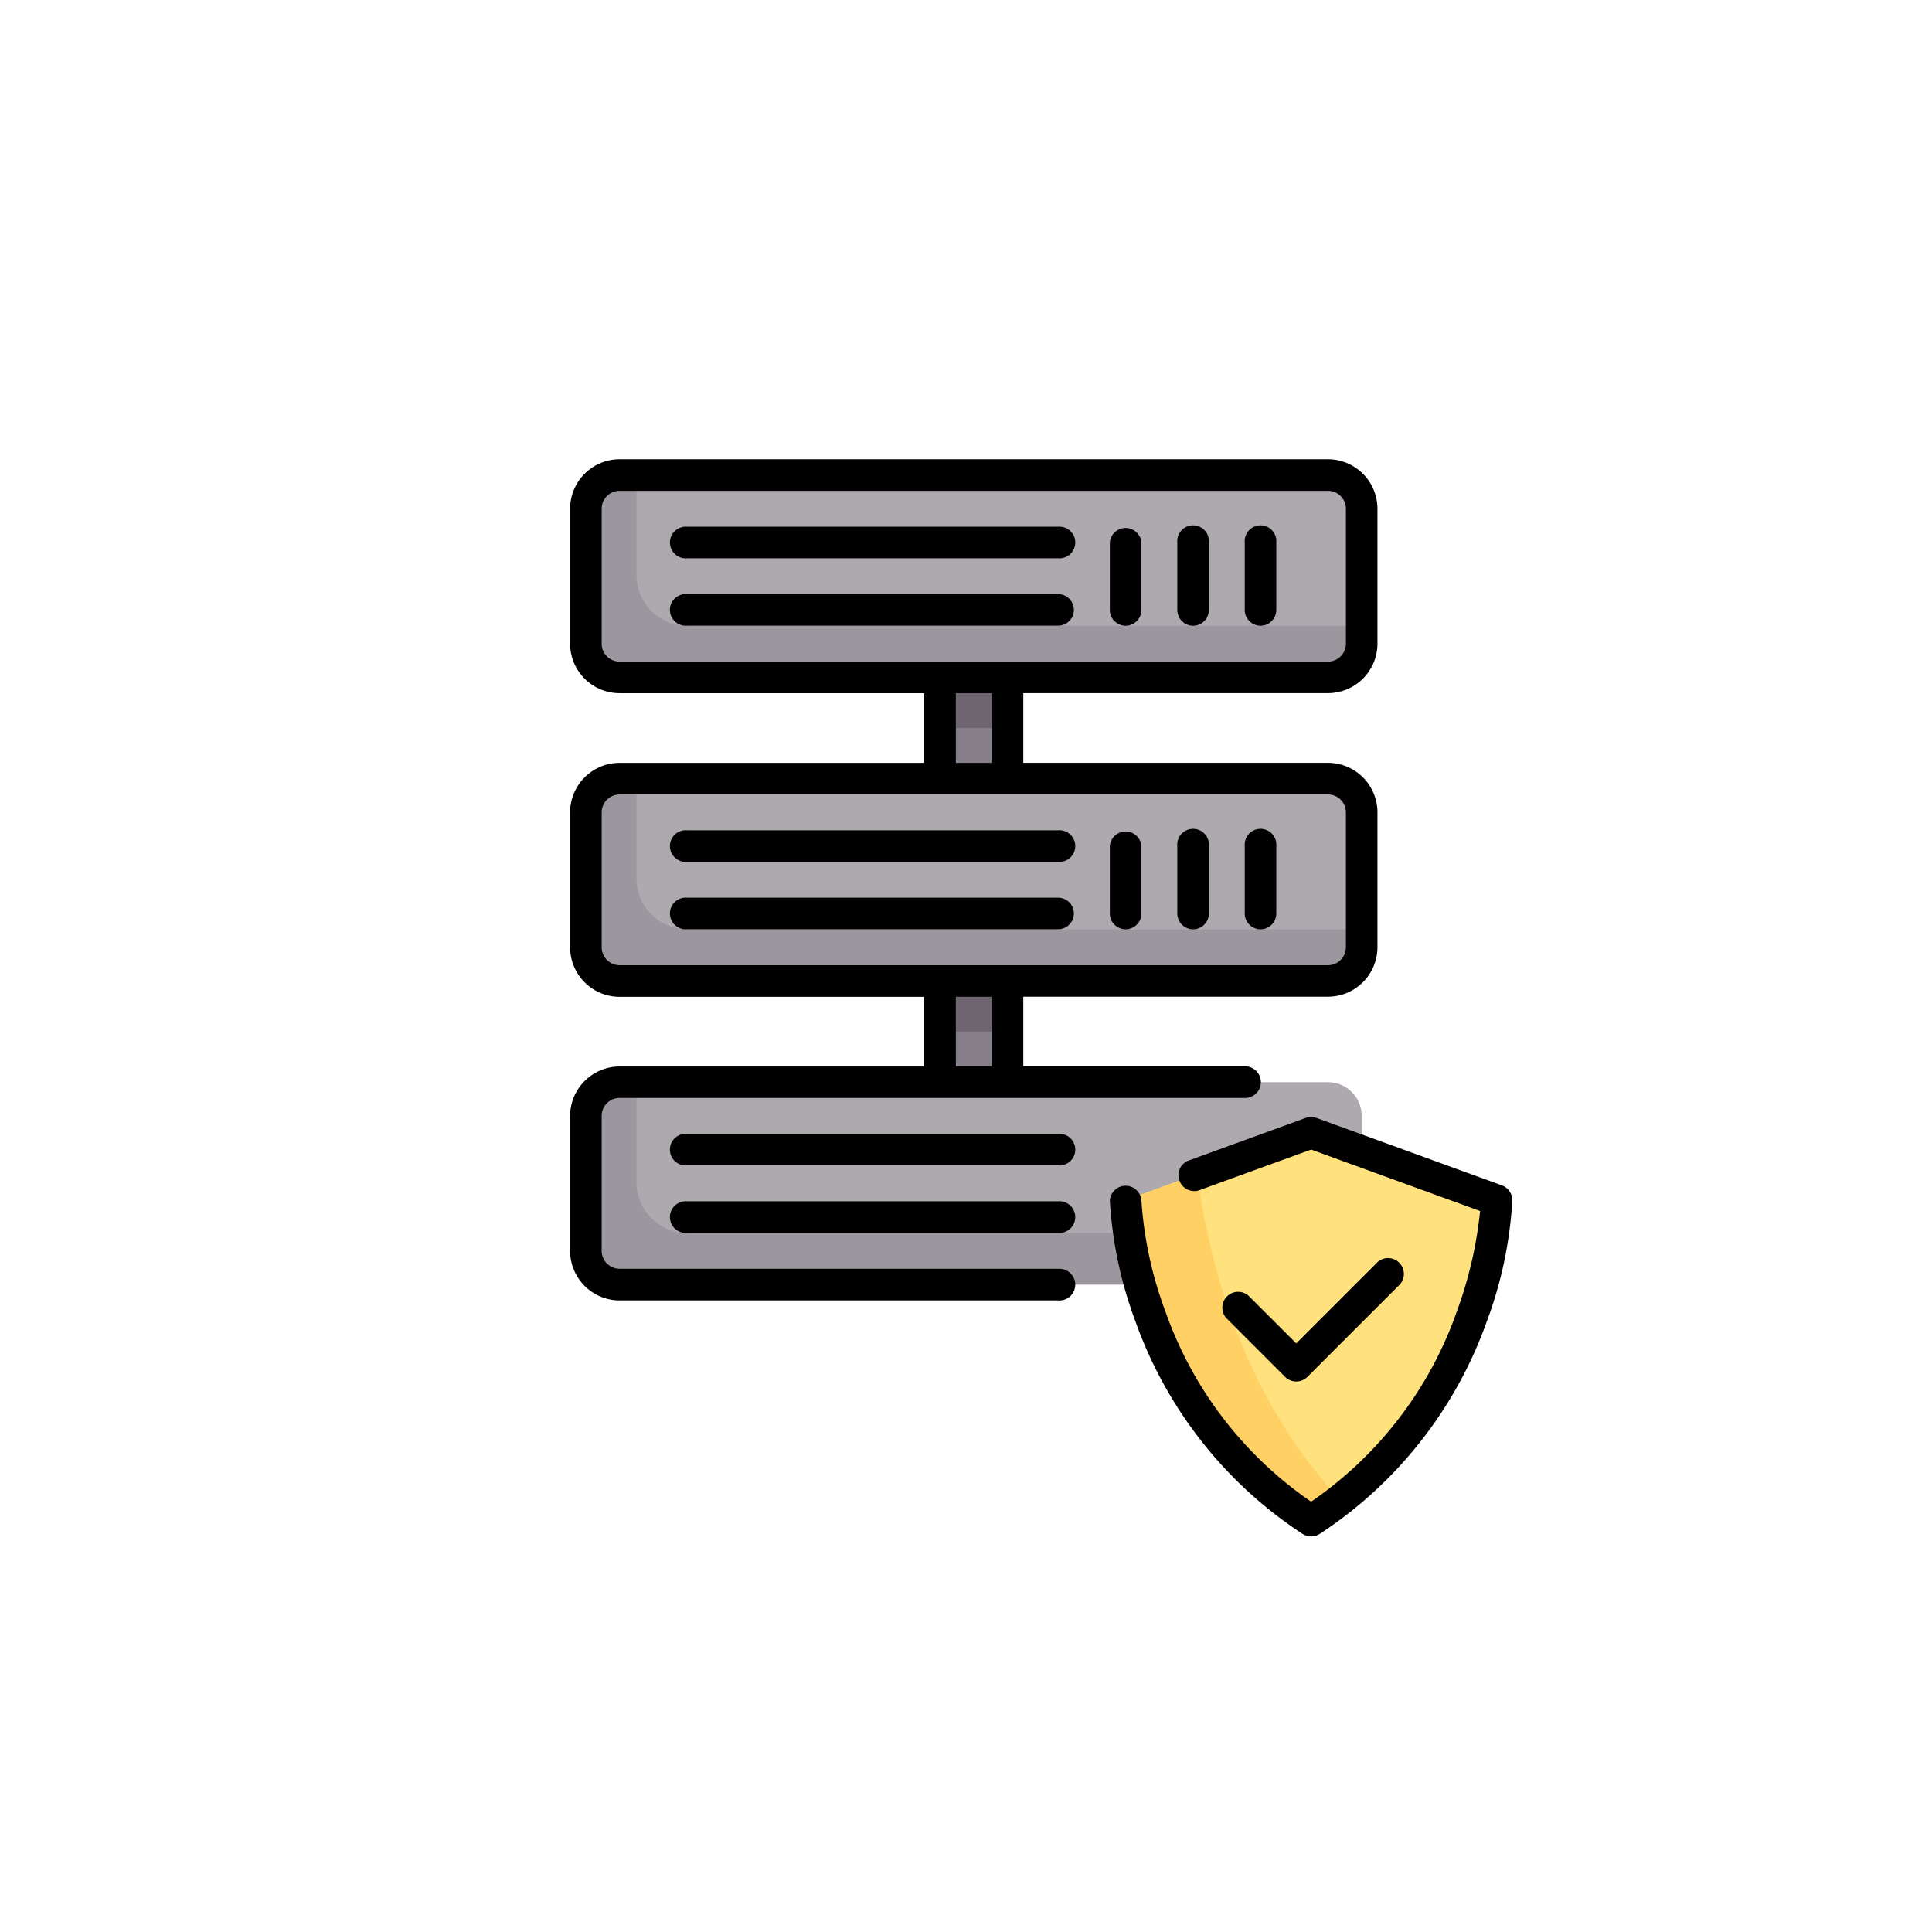 <svg xmlns="http://www.w3.org/2000/svg" xmlns:xlink="http://www.w3.org/1999/xlink" width="122" height="122" viewBox="0 0 122 122">
  <defs>
    <filter id="Base" x="0" y="0" width="122" height="122" filterUnits="userSpaceOnUse">
      <feOffset dy="3" input="SourceAlpha"/>
      <feGaussianBlur stdDeviation="3" result="blur"/>
      <feFlood flood-opacity="0.161"/>
      <feComposite operator="in" in2="blur"/>
      <feComposite in="SourceGraphic"/>
    </filter>
  </defs>
  <g id="Grupo_28536" data-name="Grupo 28536" transform="translate(-622 -948)">
    <g id="Icon" transform="translate(631.289 954.037)">
      <g transform="matrix(1, 0, 0, 1, -9.29, -6.04)" filter="url(#Base)">
        <circle id="Base-2" data-name="Base" cx="52" cy="52" r="52" transform="translate(9 6)" fill="#fff"/>
      </g>
    </g>
    <g id="Grupo_22857" data-name="Grupo 22857" transform="translate(658 977)">
      <rect id="Rectángulo_5047" data-name="Rectángulo 5047" width="4.259" height="29.819" transform="translate(23.361 11.646)" fill="#867e88"/>
      <g id="Grupo_22856" data-name="Grupo 22856" transform="translate(23.361 13.776)">
        <rect id="Rectángulo_5048" data-name="Rectángulo 5048" width="4.259" height="3.195" fill="#6f6571"/>
        <rect id="Rectángulo_5049" data-name="Rectángulo 5049" width="4.259" height="3.195" transform="translate(0 19.17)" fill="#6f6571"/>
      </g>
      <path id="Trazado_4992" data-name="Trazado 4992" d="M86.425,20.28H41.695a2.13,2.13,0,0,1-2.13-2.13V9.63a2.13,2.13,0,0,1,2.13-2.13h44.73a2.13,2.13,0,0,1,2.13,2.13v8.52A2.13,2.13,0,0,1,86.425,20.28Z" transform="translate(-38.569 -6.504)" fill="#aea8af"/>
      <path id="Trazado_4993" data-name="Trazado 4993" d="M45.955,17.016a3.2,3.2,0,0,1-3.195-3.195V7.5H41.695a2.13,2.13,0,0,0-2.13,2.13v8.52a2.13,2.13,0,0,0,2.13,2.13h44.73a2.13,2.13,0,0,0,2.13-2.13V17.016Z" transform="translate(-38.569 -6.504)" fill="#9c969e"/>
      <path id="Trazado_4994" data-name="Trazado 4994" d="M86.425,164.571H41.695a2.13,2.13,0,0,1-2.13-2.13v-8.52a2.13,2.13,0,0,1,2.13-2.13h44.73a2.13,2.13,0,0,1,2.13,2.13v8.52A2.13,2.13,0,0,1,86.425,164.571Z" transform="translate(-38.569 -131.625)" fill="#aea8af"/>
      <path id="Trazado_4995" data-name="Trazado 4995" d="M45.955,161.306a3.2,3.2,0,0,1-3.195-3.195V151.79H41.695a2.13,2.13,0,0,0-2.13,2.13v8.52a2.13,2.13,0,0,0,2.13,2.13h44.73a2.13,2.13,0,0,0,2.13-2.13v-1.134Z" transform="translate(-38.569 -131.624)" fill="#9c969e"/>
      <path id="Trazado_4996" data-name="Trazado 4996" d="M86.425,308.861H41.695a2.13,2.13,0,0,1-2.13-2.13v-8.52a2.13,2.13,0,0,1,2.13-2.13h44.73a2.13,2.13,0,0,1,2.13,2.13v8.52A2.13,2.13,0,0,1,86.425,308.861Z" transform="translate(-38.569 -256.745)" fill="#aea8af"/>
      <path id="Trazado_4997" data-name="Trazado 4997" d="M45.955,305.6A3.2,3.2,0,0,1,42.76,302.4v-6.321H41.695a2.13,2.13,0,0,0-2.13,2.13v8.52a2.13,2.13,0,0,0,2.13,2.13h44.73a2.13,2.13,0,0,0,2.13-2.13V305.6Z" transform="translate(-38.569 -256.745)" fill="#9c969e"/>
      <path id="Trazado_4998" data-name="Trazado 4998" d="M307.4,321.284l-10.234,3.721a1.058,1.058,0,0,0-.7,1.092A26.563,26.563,0,0,0,307.519,345.1a1.085,1.085,0,0,0,1.22,0A26.564,26.564,0,0,0,319.788,326.1a1.058,1.058,0,0,0-.7-1.092l-10.234-3.721A2.13,2.13,0,0,0,307.4,321.284Z" transform="translate(-261.338 -278.489)" fill="#ffe17d"/>
      <path id="Trazado_4999" data-name="Trazado 4999" d="M300.952,339.775l-3.784,1.376a1.058,1.058,0,0,0-.7,1.092,26.564,26.564,0,0,0,11.049,19.007,1.085,1.085,0,0,0,1.22,0c.433-.3.832-.612,1.232-.925C303.421,353.4,301.505,344.26,300.952,339.775Z" transform="translate(-261.339 -294.634)" fill="#ffd164"/>
      <path id="Trazado_5000" data-name="Trazado 5000" d="M313.348,316.949l-11.715-4.26a1,1,0,0,0-.681,0L293.5,315.4a1,1,0,0,0,.681,1.873l7.115-2.587,10.67,3.88a26.193,26.193,0,0,1-1.478,6.371,24.368,24.368,0,0,1-9.192,11.984,24.369,24.369,0,0,1-9.192-11.984,24.656,24.656,0,0,1-1.527-7.073,1,1,0,0,0-1.992.041,26.1,26.1,0,0,0,1.621,7.641,26.744,26.744,0,0,0,10.547,13.408,1,1,0,0,0,1.087,0,26.744,26.744,0,0,0,10.547-13.408A26.1,26.1,0,0,0,314,317.905,1,1,0,0,0,313.348,316.949Z" transform="translate(-254.502 -271.094)"/>
      <path id="Trazado_5001" data-name="Trazado 5001" d="M346.412,387.114a1,1,0,0,0,.7-.292l5.857-5.857a1,1,0,0,0-1.409-1.409l-5.153,5.153-3.023-3.023a1,1,0,0,0-1.409,1.409l3.728,3.728A1,1,0,0,0,346.412,387.114Z" transform="translate(-300.553 -328.876)"/>
      <path id="Trazado_5002" data-name="Trazado 5002" d="M81.157,34.057h23.43a1,1,0,1,0,0-1.993H81.157a1,1,0,1,0,0,1.993Z" transform="translate(-73.771 -27.804)"/>
      <path id="Trazado_5003" data-name="Trazado 5003" d="M105.584,65.125a1,1,0,0,0-1-1H81.157a1,1,0,1,0,0,1.993h23.43A1,1,0,0,0,105.584,65.125Z" transform="translate(-73.771 -55.609)"/>
      <path id="Trazado_5004" data-name="Trazado 5004" d="M289.577,38.317a1,1,0,0,0,1-1V33.06a1,1,0,0,0-1.993,0v4.26A1,1,0,0,0,289.577,38.317Z" transform="translate(-254.501 -27.804)"/>
      <path id="Trazado_5005" data-name="Trazado 5005" d="M321.641,38.317a1,1,0,0,0,1-1V33.06a1,1,0,1,0-1.993,0v4.26A1,1,0,0,0,321.641,38.317Z" transform="translate(-282.305 -27.804)"/>
      <path id="Trazado_5006" data-name="Trazado 5006" d="M353.705,38.317a1,1,0,0,0,1-1V33.06a1,1,0,1,0-1.993,0v4.26A1,1,0,0,0,353.705,38.317Z" transform="translate(-310.11 -27.804)"/>
      <path id="Trazado_5007" data-name="Trazado 5007" d="M81.157,178.348h23.43a1,1,0,1,0,0-1.993H81.157a1,1,0,1,0,0,1.993Z" transform="translate(-73.771 -152.925)"/>
      <path id="Trazado_5008" data-name="Trazado 5008" d="M105.584,209.415a1,1,0,0,0-1-1H81.157a1,1,0,1,0,0,1.993h23.43A1,1,0,0,0,105.584,209.415Z" transform="translate(-73.771 -180.729)"/>
      <path id="Trazado_5009" data-name="Trazado 5009" d="M289.577,182.607a1,1,0,0,0,1-1v-4.26a1,1,0,0,0-1.993,0v4.26A1,1,0,0,0,289.577,182.607Z" transform="translate(-254.501 -152.924)"/>
      <path id="Trazado_5010" data-name="Trazado 5010" d="M321.641,182.607a1,1,0,0,0,1-1v-4.26a1,1,0,1,0-1.993,0v4.26A1,1,0,0,0,321.641,182.607Z" transform="translate(-282.305 -152.924)"/>
      <path id="Trazado_5011" data-name="Trazado 5011" d="M353.705,182.607a1,1,0,0,0,1-1v-4.26a1,1,0,1,0-1.993,0v4.26A1,1,0,0,0,353.705,182.607Z" transform="translate(-310.11 -152.924)"/>
      <path id="Trazado_5012" data-name="Trazado 5012" d="M62.88,51.119H35.19a1.135,1.135,0,0,1-1.134-1.134v-8.52a1.135,1.135,0,0,1,1.134-1.134H74.6a1,1,0,1,0,0-1.993H60.682v-4.4H79.92a3.13,3.13,0,0,0,3.126-3.126V22.3A3.13,3.13,0,0,0,79.92,19.17H60.682v-4.4H79.92a3.13,3.13,0,0,0,3.126-3.126V3.126A3.13,3.13,0,0,0,79.92,0H35.19a3.13,3.13,0,0,0-3.126,3.126v8.52a3.13,3.13,0,0,0,3.126,3.126H54.429v4.4H35.19A3.13,3.13,0,0,0,32.064,22.3v8.52a3.13,3.13,0,0,0,3.126,3.126H54.429v4.4H35.19a3.13,3.13,0,0,0-3.126,3.126v8.52a3.13,3.13,0,0,0,3.126,3.126H62.88a1,1,0,1,0,0-1.993ZM34.057,11.646V3.126A1.135,1.135,0,0,1,35.19,1.993H79.92a1.135,1.135,0,0,1,1.134,1.134v8.52A1.135,1.135,0,0,1,79.92,12.78H35.19A1.135,1.135,0,0,1,34.057,11.646Zm22.365,3.126h2.267v4.4H56.422ZM34.057,30.816V22.3a1.135,1.135,0,0,1,1.134-1.134H79.92A1.135,1.135,0,0,1,81.054,22.3v8.52A1.135,1.135,0,0,1,79.92,31.95H35.19A1.135,1.135,0,0,1,34.057,30.816Zm22.365,3.126h2.267v4.4H56.422Z" transform="translate(-32.064)"/>
      <path id="Trazado_5013" data-name="Trazado 5013" d="M104.587,320.645H81.157a1,1,0,1,0,0,1.993h23.43a1,1,0,1,0,0-1.993Z" transform="translate(-73.771 -278.046)"/>
      <path id="Trazado_5014" data-name="Trazado 5014" d="M104.587,352.71H81.157a1,1,0,1,0,0,1.993h23.43a1,1,0,1,0,0-1.993Z" transform="translate(-73.771 -305.851)"/>
    </g>
  </g>
</svg>
